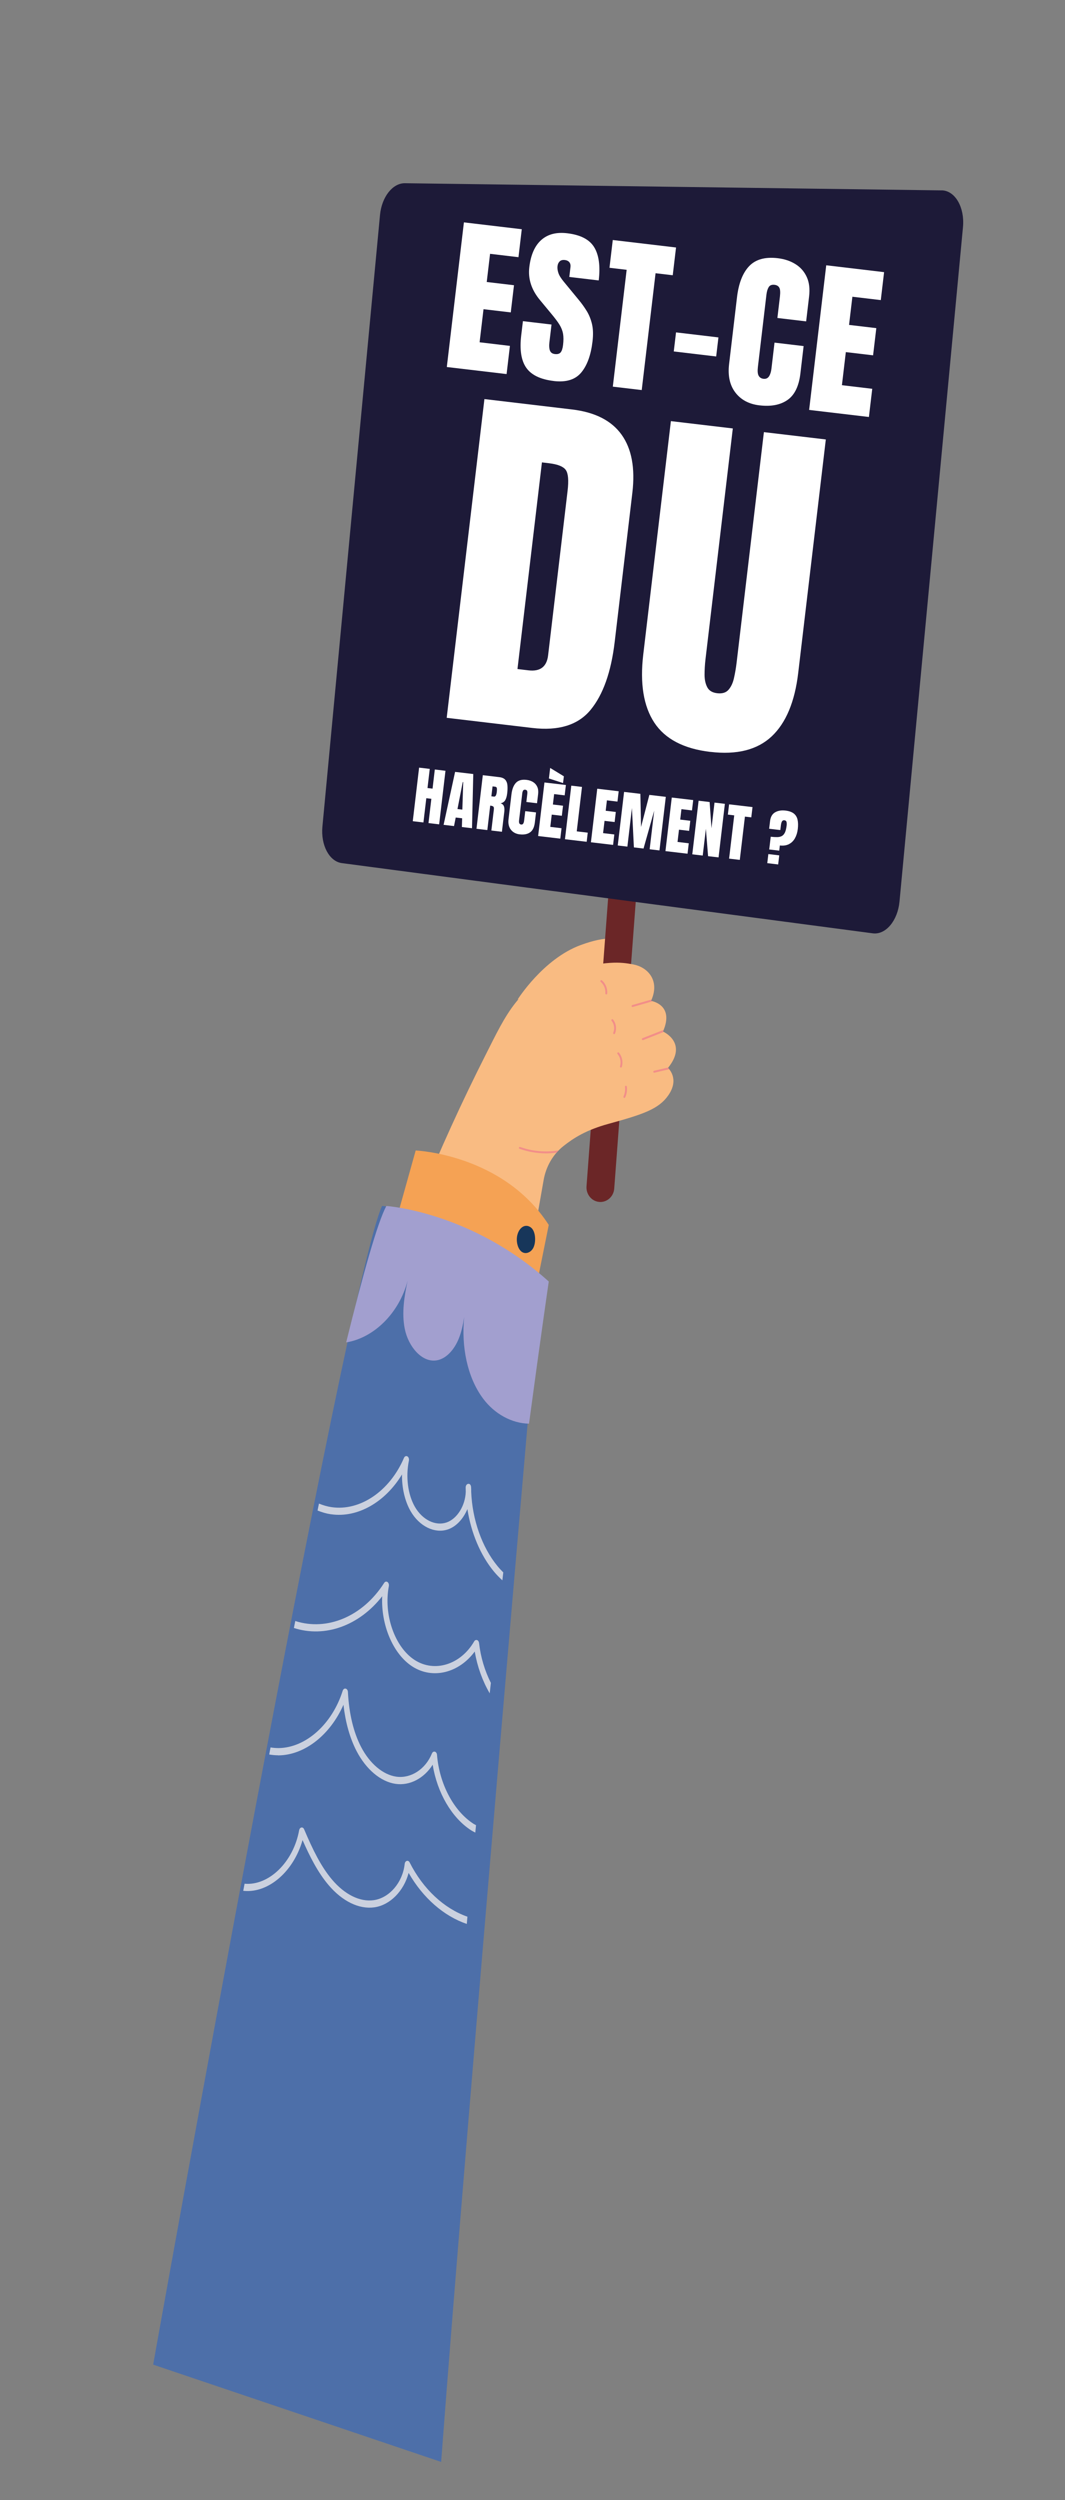 <?xml version="1.0" encoding="UTF-8"?><svg id="Calque_1" xmlns="http://www.w3.org/2000/svg" viewBox="0 0 277.8 651.97"><rect x="0" y="0" width="277.8" height="651.97" fill="#808080" stroke="none"/><defs><style>.cls-1{fill:#f9bb82;}.cls-2{fill:#6b2627;}.cls-3{fill:#f28e89;}.cls-4{fill:#f5a254;}.cls-5{fill:#fff;}.cls-6{fill:#cbd1df;}.cls-7{fill:#17365a;}.cls-8{fill:#1d1a38;}.cls-9{fill:#a29fcf;}.cls-10{fill:#4d6fa9;}.cls-11{isolation:isolate;}</style></defs><path class="cls-1" d="M135.02,260.65s6.65-10.59,16.42-14.19c6.78-2.5,10.38-2.01,10.93,0,.55,2.01-1.51,6.33-1.51,6.33l-25.84,7.86Z"/><path class="cls-2" d="M155.38,313.23c.3,.11,.61,.18,.94,.21,2,.16,3.75-1.4,3.9-3.5l8.3-110.63c.16-2.1-1.34-3.93-3.33-4.09-2-.16-3.75,1.4-3.9,3.5l-8.3,110.63c-.13,1.75,.89,3.32,2.4,3.88h0Z"/><path class="cls-8" d="M245.64,49.65l-140.02-1.87c-3.21-.04-6.06,3.59-6.5,8.3l-15.02,159.48c-.46,4.85,1.8,9.09,5.08,9.52l138.47,18.31c3.37,.45,6.51-3.28,6.98-8.27l16.56-175.92c.48-5.13-2.06-9.51-5.56-9.56h.01Z"/><g class="cls-11"><path class="cls-5" d="M116.55,95.7l4.46-37.71,15.09,1.79-.86,7.29-7.41-.88-.87,7.35,7.11,.84-.84,7.09-7.11-.84-1.02,8.63,7.91,.94-.87,7.35-15.58-1.84Z"/><path class="cls-5" d="M144.41,99.35c-3.44-.41-5.82-1.56-7.14-3.45s-1.76-4.71-1.31-8.46l.44-3.69,7.46,.88-.56,4.71c-.1,.87-.05,1.57,.15,2.09,.21,.53,.64,.83,1.29,.9,.69,.08,1.18-.06,1.5-.43,.31-.37,.52-1.01,.63-1.92,.14-1.16,.14-2.14,0-2.94-.14-.8-.45-1.59-.93-2.37s-1.17-1.69-2.05-2.75l-3-3.62c-2.25-2.68-3.19-5.56-2.82-8.63,.38-3.21,1.42-5.57,3.11-7.08,1.69-1.51,3.95-2.1,6.78-1.76,3.46,.41,5.8,1.62,7.03,3.64,1.23,2.01,1.63,4.9,1.18,8.66l-7.67-.91,.31-2.59c.06-.51-.04-.93-.3-1.25-.26-.32-.64-.51-1.14-.57-.6-.07-1.06,.04-1.38,.35s-.51,.72-.57,1.25c-.06,.53,.01,1.12,.23,1.77,.21,.65,.69,1.42,1.44,2.32l3.86,4.69c.77,.93,1.47,1.9,2.09,2.91,.62,1.01,1.08,2.15,1.38,3.42,.3,1.28,.34,2.79,.13,4.55-.42,3.54-1.4,6.24-2.95,8.09-1.54,1.85-3.94,2.59-7.18,2.2Z"/><path class="cls-5" d="M159.85,100.83l3.61-30.47-4.48-.53,.86-7.24,16.5,1.95-.86,7.24-4.48-.53-3.61,30.47-7.54-.89Z"/><path class="cls-5" d="M175.75,91.65l.59-4.97,11.06,1.31-.59,4.97-11.06-1.31Z"/><path class="cls-5" d="M198.12,105.71c-2.73-.32-4.83-1.43-6.29-3.33s-2.01-4.37-1.65-7.43l2.06-17.4c.43-3.66,1.49-6.37,3.17-8.14,1.68-1.77,4.16-2.46,7.43-2.08,1.79,.21,3.34,.73,4.65,1.55,1.32,.82,2.29,1.93,2.94,3.34,.65,1.4,.85,3.09,.62,5.08l-.77,6.51-7.5-.89,.66-5.57c.13-1.13,.08-1.91-.16-2.33-.24-.43-.66-.68-1.26-.75-.7-.08-1.2,.12-1.5,.59-.3,.48-.5,1.14-.6,1.98l-2.23,18.88c-.12,1.04-.06,1.8,.2,2.26,.26,.46,.67,.73,1.24,.8,.64,.08,1.13-.13,1.46-.63,.33-.5,.54-1.17,.64-2.01l.8-6.79,7.59,.9-.84,7.14c-.39,3.31-1.51,5.62-3.36,6.91s-4.27,1.76-7.27,1.41Z"/><path class="cls-5" d="M211.06,106.89l4.46-37.71,15.09,1.79-.86,7.29-7.41-.88-.87,7.35,7.11,.84-.84,7.09-7.11-.84-1.02,8.63,7.91,.94-.87,7.35-15.58-1.84Z"/></g><g class="cls-11"><path class="cls-5" d="M116.52,187.18l9.84-83.11,22.86,2.71c5.98,.71,10.29,2.9,12.92,6.58,2.63,3.68,3.56,8.71,2.81,15.11l-4.61,38.91c-.93,7.87-3.03,13.78-6.29,17.74-3.26,3.96-8.34,5.53-15.23,4.71l-22.29-2.64Zm18.46-12.71l2.88,.34c3.05,.36,4.76-.94,5.11-3.9l5.08-42.88c.33-2.77,.17-4.6-.48-5.49-.64-.89-2.1-1.47-4.37-1.74l-1.84-.22-6.38,53.88Z"/><path class="cls-5" d="M185.28,196.08c-6.93-.82-11.8-3.37-14.61-7.64-2.81-4.28-3.77-10.19-2.88-17.75l7.21-60.87,16.15,1.91-7.13,60.21c-.16,1.39-.24,2.72-.24,4.02,0,1.29,.24,2.38,.71,3.27,.47,.89,1.33,1.4,2.59,1.55,1.29,.15,2.27-.14,2.93-.88,.66-.74,1.14-1.74,1.43-3.01,.29-1.27,.52-2.6,.69-3.99l7.13-60.21,16.15,1.91-7.2,60.87c-.89,7.56-3.21,13.08-6.94,16.58-3.74,3.5-9.07,4.84-15.99,4.02Z"/></g><g class="cls-11"><path class="cls-5" d="M107.67,214.15l1.65-13.97,2.78,.33-.59,4.99,1.32,.16,.59-4.99,2.78,.33-1.65,13.97-2.78-.33,.75-6.33-1.32-.16-.75,6.33-2.78-.33Z"/><path class="cls-5" d="M115.71,215.1l3-13.81,4.74,.56-.33,14.13-2.64-.31,.07-2.28-1.68-.2-.44,2.23-2.71-.32Zm3.62-4.12l1.27,.15,.23-7.18h-.13l-1.37,7.03Z"/><path class="cls-5" d="M124.29,216.12l1.65-13.97,4.29,.51c.71,.08,1.23,.31,1.56,.68,.33,.37,.52,.85,.57,1.45s.04,1.29-.06,2.08c-.09,.76-.26,1.36-.51,1.79s-.65,.7-1.2,.82c.43,.14,.71,.4,.85,.76,.14,.37,.17,.83,.11,1.38l-.63,5.29-2.75-.33,.65-5.47c.05-.41,0-.67-.16-.79-.16-.12-.42-.2-.79-.24l-.75,6.38-2.83-.33Zm3.88-8.46l.68,.08c.39,.05,.63-.35,.73-1.19,.06-.54,.06-.91,0-1.09-.06-.18-.21-.28-.45-.31l-.65-.08-.31,2.59Z"/><path class="cls-5" d="M135.59,217.59c-1.01-.12-1.79-.53-2.33-1.23-.54-.7-.75-1.62-.61-2.75l.76-6.45c.16-1.36,.55-2.36,1.17-3.02,.62-.66,1.54-.91,2.75-.77,.66,.08,1.24,.27,1.72,.57,.49,.3,.85,.72,1.09,1.24,.24,.52,.31,1.15,.23,1.88l-.29,2.41-2.78-.33,.24-2.06c.05-.42,.03-.71-.06-.86-.09-.16-.24-.25-.47-.28-.26-.03-.44,.04-.56,.22-.11,.18-.19,.42-.22,.73l-.83,6.99c-.05,.39-.02,.67,.07,.84,.1,.17,.25,.27,.46,.3,.24,.03,.42-.05,.54-.23,.12-.18,.2-.43,.24-.74l.3-2.52,2.81,.33-.31,2.64c-.15,1.23-.56,2.08-1.25,2.56-.68,.48-1.58,.65-2.69,.52Z"/><path class="cls-5" d="M140.37,218.02l1.65-13.97,5.59,.66-.32,2.7-2.75-.33-.32,2.72,2.64,.31-.31,2.63-2.63-.31-.38,3.2,2.93,.35-.32,2.72-5.77-.68Zm6.49-13.82l-3.68-1.19,.33-2.75,3.57,2.18-.21,1.77Z"/><path class="cls-5" d="M147.37,218.85l1.65-13.97,2.79,.33-1.37,11.59,2.87,.34-.28,2.38-5.67-.67Z"/><path class="cls-5" d="M154.14,219.65l1.65-13.97,5.59,.66-.32,2.7-2.75-.33-.32,2.72,2.64,.31-.31,2.63-2.63-.31-.38,3.2,2.93,.35-.32,2.72-5.77-.68Z"/><path class="cls-5" d="M161.14,220.48l1.65-13.97,4.25,.5,.17,8.66,2.17-8.38,4.29,.51-1.65,13.97-2.56-.3,1.19-10.07-2.79,9.88-2.51-.3-.51-10.27-1.19,10.07-2.52-.3Z"/><path class="cls-5" d="M173.58,221.95l1.65-13.97,5.59,.66-.32,2.7-2.75-.33-.32,2.72,2.63,.31-.31,2.63-2.64-.31-.38,3.2,2.93,.35-.32,2.72-5.77-.68Z"/><path class="cls-5" d="M180.58,222.78l1.65-13.97,2.87,.34,.49,6.84,.79-6.69,2.7,.32-1.65,13.97-2.73-.32-.57-7.15-.83,6.99-2.73-.32Z"/><path class="cls-5" d="M190.18,223.92l1.34-11.29-1.66-.2,.32-2.68,6.11,.72-.32,2.68-1.66-.2-1.34,11.29-2.79-.33Z"/><path class="cls-5" d="M200.14,225.09l.28-2.37,2.84,.34-.28,2.37-2.84-.34Zm.51-3.59l.39-3.3c.66,.08,1.23,.11,1.71,.1,.48-.01,.89-.11,1.22-.3,.33-.19,.59-.5,.79-.93,.2-.43,.34-1.03,.43-1.78,.04-.34,.03-.65-.02-.92-.06-.27-.24-.42-.56-.46-.23-.03-.4,.03-.53,.16-.12,.13-.21,.31-.27,.53-.06,.22-.1,.46-.13,.7l-.14,1.16-2.91-.34,.24-2.02c.13-1.07,.56-1.82,1.3-2.26,.74-.43,1.65-.59,2.72-.46,.94,.11,1.66,.37,2.17,.77,.5,.4,.83,.94,.98,1.62,.15,.67,.17,1.48,.06,2.42-.11,.92-.36,1.72-.74,2.4-.38,.69-.91,1.2-1.56,1.54-.66,.34-1.45,.46-2.38,.35l-.16,1.35-2.64-.31Z"/></g><path class="cls-1" d="M75.09,442.98c3.36-30.43,25.12-107.32,34.33-129.99,5.27-12.99,11.08-25.73,17.4-38.2,4.99-9.85,8.71-18.4,19.98-21.35,11.57-3.03,14.99-2.57,18.38-1.94,3.63,.67,7.12,4.09,4.64,9.51,0,0,6.24,.93,3.11,7.99,0,0,6.66,2.88,1.31,9.49,0,0,3.14,2.75,.09,7.14-2.49,3.58-6.49,4.94-15.56,7.43-5.89,1.61-9.16,3.71-11.85,5.85s-4.49,5.29-5.11,8.78l-23.53,133.86-43.18,1.42h-.01Z"/><g><path class="cls-3" d="M156.65,255.69c-.08,.11-.07,.27,.04,.36,.84,.7,1.31,1.88,1.21,3,0,.12,.06,.23,.17,.27,.02,0,.03,0,.05,.01,.13,.01,.25-.09,.27-.23,.12-1.29-.43-2.64-1.39-3.45-.11-.09-.26-.07-.34,.04h-.01Z"/><path class="cls-3" d="M164.75,262.42c.02,.09,.09,.15,.16,.18,.04,.01,.09,.02,.14,0l5.19-1.5-.06-.02c-.08-.02-.16-.04-.21-.05h-.05l-.09-.03c.06-.12,.1-.24,.15-.36l-5.05,1.46c-.13,.04-.21,.18-.17,.32h0Z"/><path class="cls-3" d="M170.41,279.54c.02,.09,.09,.16,.17,.19,.04,.01,.08,.02,.13,0l3.85-.9v-.02c-.1-.1-.17-.18-.22-.23l-.02-.02-.07-.07s.07-.09,.1-.13l-3.74,.87c-.13,.03-.22,.17-.19,.31h0Z"/><path class="cls-3" d="M167.45,271.07c.03,.08,.09,.13,.16,.16,.05,.02,.11,.02,.16,0l5.37-2.12h-.02c-.06-.04-.1-.06-.14-.08h0l-.05-.03c.07-.15,.11-.28,.16-.43l-5.5,2.17c-.13,.05-.19,.2-.14,.33h0Z"/><path class="cls-3" d="M159.97,269.32c-.06,.13,0,.28,.12,.34,0,0,.02,0,.03,.01,.12,.04,.24-.02,.29-.14,.52-1.18,.31-2.69-.51-3.67-.09-.11-.24-.12-.35-.02-.1,.09-.11,.26-.02,.36,.69,.83,.87,2.11,.43,3.11h.01Z"/><path class="cls-3" d="M162.76,286.29s.02,.01,.03,.01c.11,.04,.24-.02,.29-.13,.4-.86,.55-1.86,.43-2.81-.02-.14-.14-.24-.28-.22-.13,.02-.23,.15-.21,.29,.11,.85-.03,1.74-.38,2.52-.06,.13,0,.28,.11,.34h.01Z"/><path class="cls-3" d="M161.89,278.39h0c.13,.04,.26-.03,.31-.17,.38-1.26,.09-2.71-.75-3.7-.09-.11-.24-.12-.35-.02-.1,.09-.11,.26-.02,.36,.73,.85,.98,2.11,.65,3.2-.04,.14,.03,.28,.16,.32h0Z"/></g><path class="cls-3" d="M135.66,299.11c-.12-.04-.26,.02-.3,.15s.02,.27,.15,.31c2.24,.8,4.58,1.2,6.93,1.2,.91,0,1.83-.07,2.73-.19,.17-.2,.36-.39,.54-.58-3.35,.55-6.82,.25-10.05-.9h0Z"/><g><path class="cls-4" d="M104.23,315.04l4.2-15.02s22.83,.93,34.71,19.42l-4.58,22.71-34.34-27.11h.01Z"/><path class="cls-10" d="M39.95,616.64s50.41-282.15,59.71-302.16c0,0,21.41,1.63,40.97,22.24,0,0-18.75,214.53-25.56,305.29l-75.12-25.37Z"/><path class="cls-7" d="M134.81,323.46c.05,1.13,.44,2.27,1.15,2.88,.99,.84,2.43,.39,3.12-.87,.81-1.48,.68-4.47-.64-5.4-1.87-1.32-3.74,.79-3.63,3.39h0Z"/><path class="cls-9" d="M90.29,350.07c7.21-1.16,13.85-7.62,16.04-16.11-.88,4.13-1.57,8.39-.76,12.51,.93,4.74,4.6,9.07,8.54,8.24,2.43-.51,4.4-2.84,5.51-5.52,.75-1.8,1.16-3.76,1.46-5.76-.76,7.61,.73,15.66,4.94,21.3,3.02,4.05,7.54,6.46,11.97,6.53,3.02-22.48,5.15-37.07,5.15-37.07-20.23-18.26-42.36-19.7-42.36-19.7-2.26,4.17-6.04,17.56-10.49,35.6v-.02Z"/><g><path class="cls-6" d="M121.92,499.83c-6.08-2.13-11.56-7.2-15.07-14.16-.16-.32-.46-.49-.75-.39-.29,.09-.5,.4-.54,.79-.51,4.82-3.98,8.88-8.08,9.45-3.59,.51-7.57-1.46-10.88-5.38-2.87-3.4-4.98-7.7-7.27-13.1-.14-.34-.42-.53-.71-.47-.29,.05-.52,.34-.59,.71-1.48,8.26-7.87,14.52-14.23,13.95-.12,.63-.23,1.24-.35,1.84,.07,0,.14,.03,.21,.03,6.49,.59,12.99-5.2,15.26-13.25,1.85,4.21,3.97,8.41,6.75,11.69,3.6,4.27,7.97,6.4,11.96,5.85,4.13-.57,7.72-4.28,8.96-8.98,3.74,6.54,9.19,11.27,15.17,13.31,.06-.63,.11-1.26,.17-1.89h-.01Z"/><path class="cls-6" d="M86.33,394.88c6.94,1.02,14.16-3.15,18.53-10.38-.05,3.51,.74,6.95,2.24,9.57,2.29,3.98,6.3,5.94,9.75,4.76,2.18-.75,4.01-2.77,5.07-5.3,.96,6.19,3.39,12.01,6.89,16.26,.7,.85,1.45,1.61,2.23,2.33l.24-2.07c-.52-.52-1.03-1.06-1.51-1.65-4.05-4.92-6.58-12.1-6.86-19.39,.01-.41,0-.82-.03-1.22-.04-.5-.3-.9-.74-.84-.38,.03-.67,.44-.67,.95,0,.38,.01,.77,.02,1.15-.13,3.58-2.23,7.01-5,7.97-2.91,1-6.31-.68-8.27-4.08-1.83-3.19-2.43-7.8-1.56-12.04,.09-.46-.08-.94-.41-1.12-.32-.18-.71,0-.88,.41-3.69,8.65-11.45,13.93-18.88,12.84-1.12-.16-2.22-.49-3.29-.93-.12,.6-.25,1.21-.37,1.81,1.15,.46,2.32,.81,3.51,.98h-.01Z"/><path class="cls-6" d="M72.52,457.76h.19c6.82-.1,13.45-5.39,16.88-13.2,.53,4.66,1.68,8.71,3.41,12.06,2.49,4.8,6.3,8.01,10.19,8.57,3.71,.54,7.44-1.46,9.67-4.99,1.18,7.3,4.97,13.85,10.03,17.1,.35,.23,.72,.4,1.09,.6,.06-.65,.13-1.29,.19-1.94-.22-.13-.45-.22-.66-.36-5.17-3.33-8.91-10.39-9.52-17.99-.03-.41-.26-.74-.57-.82-.31-.08-.61,.12-.76,.48-1.66,4.11-5.5,6.59-9.31,6.04-3.48-.51-6.91-3.41-9.17-7.77-1.98-3.82-3.13-8.64-3.43-14.33-.02-.44-.27-.79-.59-.86-.33-.08-.64,.16-.77,.56-2.74,8.7-9.6,14.85-16.69,14.95-.71,0-1.42-.06-2.13-.17-.12,.61-.24,1.23-.35,1.84,.76,.13,1.53,.21,2.31,.21v.02Z"/><path class="cls-6" d="M124.43,427.69c-.27-.09-.57,.04-.74,.34-3.52,6.08-10.35,8.21-15.54,4.85s-8.14-11.82-6.72-19.26c.08-.42-.07-.87-.36-1.07s-.65-.11-.86,.23c-5.57,8.75-14.86,12.63-23.19,9.94-.12,.61-.24,1.21-.36,1.82,8.09,2.62,17.04-.59,23.04-8.28-.37,7.41,2.78,15.04,7.84,18.31,5.32,3.44,12.18,1.7,16.29-3.89,.68,3.96,2.03,7.7,3.91,10.9,.1-.91,.2-1.82,.3-2.72-1.57-3.12-2.66-6.66-3.08-10.4-.04-.37-.25-.68-.52-.77h0Z"/></g></g></svg>